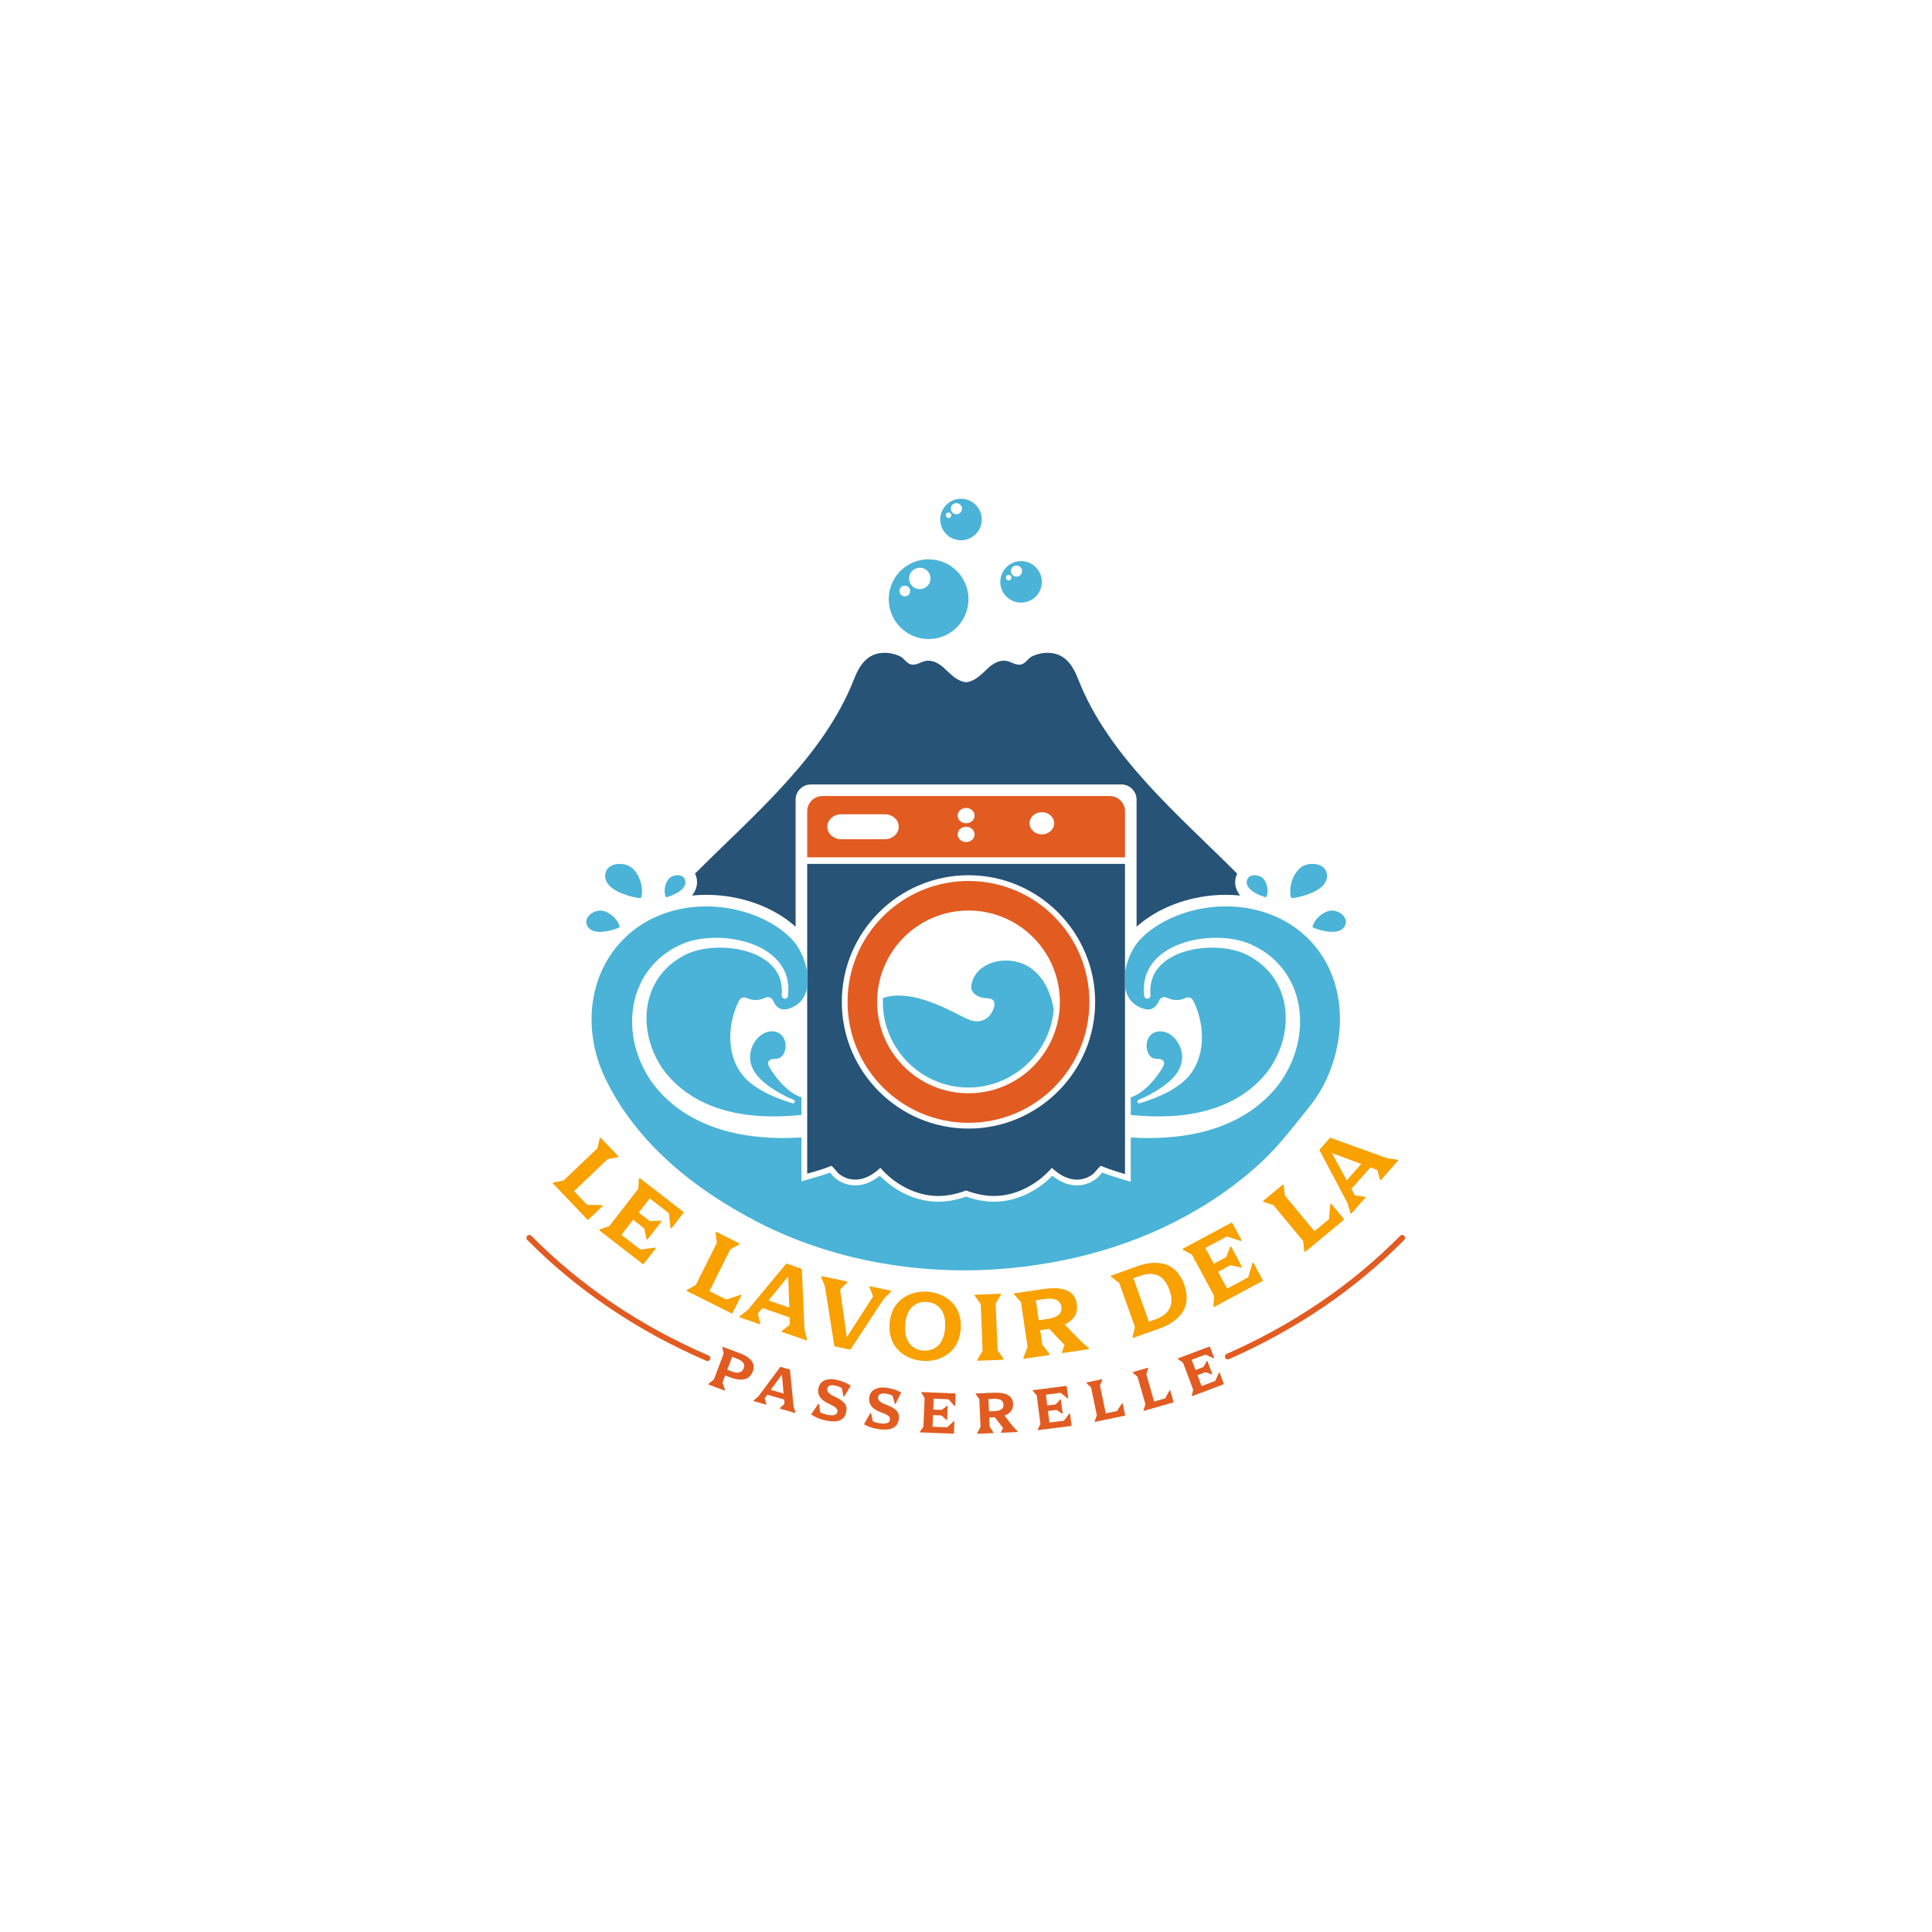 <?xml version="1.0" encoding="UTF-8" standalone="no"?>
<svg
   xmlns:dc="http://purl.org/dc/elements/1.1/"
   xmlns:cc="http://creativecommons.org/ns#"
   xmlns:rdf="http://www.w3.org/1999/02/22-rdf-syntax-ns#"
   xmlns:svg="http://www.w3.org/2000/svg"
   xmlns="http://www.w3.org/2000/svg"
   viewBox="0 0 1333.333 1333.333"
   height="1333.333"
   width="1333.333"
   xml:space="preserve"
   id="svg2"
   version="1.1"><defs
     id="defs6"><clipPath
       id="clipPath18"
       clipPathUnits="userSpaceOnUse"><path
         id="path16"
         d="M 0,1000 H 1000 V 0 H 0 Z" /></clipPath></defs><g
     transform="matrix(1.333,0,0,-1.333,0,1333.333)"
     id="g10"><g
       id="g12"><g
         clip-path="url(#clipPath18)"
         id="g14"><g
           transform="translate(639.661,545.411)"
           id="g20"><path
             id="path22"
             style="fill:#265376;fill-opacity:1;fill-rule:nonzero;stroke:none"
             d="m 0,0 c 0.18,0.9 0.47,1.74 0.87,2.51 -30.07,30.23 -66.52,60.27 -82.39,100.83 -1.79,4.58 -4.25,9.22 -8.5,11.67 -2.26,1.31 -4.9,1.87 -7.53,1.85 -0.5,0 -1.03,-0.03 -1.54,-0.08 -2.15,-0.21 -4.24,-0.81 -6.19,-1.73 -2.03,-0.98 -3.4,-3.64 -5.61,-4.2 -1.45,-0.36 -2.8,0.03 -4.13,0.56 -1.4,0.56 -2.79,1.26 -4.25,1.35 -1.66,0.11 -3.2,-0.24 -4.63,-0.9 -1.51,-0.7 -2.88,-1.71 -4.13,-2.85 -3.41,-3.1 -6.31,-6.59 -11.16,-7.37 -0.09,-0.02 -0.2,-0.03 -0.29,-0.03 -0.1,0 -0.21,0.01 -0.3,0.03 -4.85,0.78 -7.75,4.27 -11.16,7.37 -1.25,1.14 -2.62,2.15 -4.13,2.85 -1.43,0.66 -2.97,1.01 -4.63,0.9 -1.46,-0.09 -2.83,-0.79 -4.23,-1.35 -1.35,-0.53 -2.7,-0.92 -4.15,-0.56 -2.21,0.56 -3.58,3.22 -5.61,4.2 -1.95,0.92 -4.04,1.52 -6.19,1.73 -0.51,0.05 -1.04,0.08 -1.54,0.08 -2.63,0.02 -5.27,-0.54 -7.53,-1.85 -4.25,-2.45 -6.71,-7.09 -8.5,-11.67 -15.87,-40.55 -52.31,-70.6 -82.39,-100.82 0.41,-0.77 0.7,-1.62 0.88,-2.52 0.33,-1.7 0.51,-5.27 -2.44,-8.81 0.05,0.01 0.1,0.02 0.16,0.02 2.4,0.24 4.86,0.36 7.3,0.36 2.57,0 5.17,-0.13 7.73,-0.4 14.96,-1.56 28.78,-7.4 38.46,-16.14 v 65.79 c 0,4.352 3.528,7.88 7.88,7.88 h 0.01 23.56 11.89 89.86 11.89 23.56 v 0 c 4.352,0 7.88,-3.528 7.88,-7.88 v -65.79 c 9.68,8.74 23.5,14.58 38.46,16.14 2.56,0.27 5.17,0.4 7.73,0.4 2.45,0 4.91,-0.12 7.32,-0.36 0.05,0 0.09,-0.01 0.14,-0.02 C -0.52,-5.27 -0.34,-1.7 0,0" /></g><g
           transform="translate(320.79,520.304)"
           id="g24"><path
             id="path26"
             style="fill:#4ab3d7;fill-opacity:1;fill-rule:nonzero;stroke:none"
             d="m 0,0 c 0.054,0.136 0.017,0.29 -0.024,0.43 -1.103,3.771 -5.106,7.295 -8.96,8.017 -3.967,0.744 -10.052,-3.26 -7.783,-7.763 1.737,-3.447 6.268,-3.463 9.526,-2.941 2.345,0.376 4.667,0.971 6.839,1.933 C -0.24,-0.253 -0.065,-0.165 0,0" /></g><g
           transform="translate(331.774,535.404)"
           id="g28"><path
             id="path30"
             style="fill:#4ab3d7;fill-opacity:1;fill-rule:nonzero;stroke:none"
             d="M 0,0 C 0.151,0.118 0.21,0.316 0.257,0.501 1.509,5.481 -0.673,12.1 -4.54,15.463 -8.52,18.925 -18.027,18.436 -18.447,11.86 -18.769,6.826 -13.672,3.811 -9.655,2.245 -6.762,1.117 -3.752,0.253 -0.668,-0.1 -0.438,-0.126 -0.182,-0.143 0,0" /></g><g
           transform="translate(545.761,574.011)"
           id="g32"><path
             id="path34"
             style="fill:#e25b21;fill-opacity:1;fill-rule:nonzero;stroke:none"
             d="m 0,0 c 0,-3.17 -2.85,-5.75 -6.38,-5.75 -3.51,0 -6.37,2.58 -6.37,5.75 0,0.08 0,0.16 0.01,0.24 V 0.3 c 0.17,3.05 2.95,5.46 6.36,5.46 3.42,0 6.2,-2.41 6.38,-5.46 z m -45.58,0 c -2.43,0 -4.39,1.78 -4.39,3.97 0,0.09 0,0.18 0.02,0.27 0.14,2.07 2.04,3.7 4.37,3.7 2.32,0 4.22,-1.63 4.37,-3.7 0.01,-0.09 0.02,-0.18 0.02,-0.27 0,-2.19 -1.97,-3.97 -4.39,-3.97 m 0,-9.71 c -2.43,0 -4.39,1.77 -4.39,3.96 0,0.09 0,0.18 0.02,0.27 0.14,2.06 2.04,3.7 4.37,3.7 2.32,0 4.22,-1.64 4.37,-3.7 0.01,-0.09 0.02,-0.18 0.02,-0.27 0,-2.19 -1.97,-3.96 -4.39,-3.96 m -36.97,3.36 c -1.3,-1.17 -3.08,-1.89 -5.05,-1.89 h -22.66 c -3.94,0 -7.16,2.9 -7.16,6.46 0,0.09 0,0.19 0.01,0.29 0.05,0.92 0.32,1.8 0.75,2.59 0.35,0.62 0.8,1.19 1.34,1.69 1.3,1.16 3.09,1.88 5.06,1.88 h 22.66 c 3.83,0 6.99,-2.76 7.14,-6.19 0.01,-0.09 0.01,-0.17 0.01,-0.26 0,-1.78 -0.8,-3.4 -2.1,-4.57 m -45.3,12.57 V -17.62 H 36.68 V 6.22 c 0,4.352 -3.528,7.88 -7.88,7.88 h -148.77 c -4.352,0 -7.88,-3.528 -7.88,-7.88" /></g><g
           transform="translate(501.41,415.952)"
           id="g36"><path
             id="path38"
             style="fill:#265376;fill-opacity:1;fill-rule:nonzero;stroke:none"
             d="m 0,0 c -36.163,0 -65.584,29.422 -65.584,65.584 0,36.163 29.421,65.585 65.584,65.585 36.163,0 65.584,-29.422 65.584,-65.585 C 65.584,29.422 36.163,0 0,0 M -83.502,137.034 V -23.365 c 3.72,1.096 8.601,2.402 12.35,4.047 0.519,0.226 3.303,-3.416 3.702,-3.767 3.421,-3.022 8.017,-4.053 12.416,-2.873 3.57,0.959 6.712,3.117 9.412,5.644 7.278,-8.434 18.34,-14.496 29.636,-14.579 4.917,-0.036 9.954,1.019 14.752,2.855 4.798,-1.836 9.835,-2.891 14.753,-2.855 11.295,0.083 22.358,6.145 29.636,14.579 2.7,-2.527 5.841,-4.685 9.411,-5.644 4.399,-1.18 8.995,-0.149 12.416,2.873 0.4,0.351 3.183,3.993 3.702,3.767 3.749,-1.645 8.631,-3.13 12.35,-4.226 v 160.578 z" /></g><g
           transform="translate(546.728,467.935)"
           id="g40"><path
             id="path42"
             style="fill:#e25b21;fill-opacity:1;fill-rule:nonzero;stroke:none"
             d="m 0,0 c -5.841,-19.503 -23.92,-33.707 -45.318,-33.707 -26.126,0 -47.309,21.178 -47.309,47.309 0,0.274 0,0.542 0.011,0.817 0.43,25.749 21.447,46.486 47.298,46.486 26.125,0 47.309,-21.178 47.309,-47.303 C 1.991,8.875 1.299,4.309 0,0.006 Z m -45.318,76.206 c -34.578,0 -62.604,-28.033 -62.604,-62.604 0,-34.577 28.026,-62.604 62.604,-62.604 34.577,0 62.604,28.027 62.604,62.604 0,34.571 -28.027,62.604 -62.604,62.604" /></g><g
           transform="translate(545.572,477.608)"
           id="g44"><path
             id="path46"
             style="fill:#4ab3d7;fill-opacity:1;fill-rule:nonzero;stroke:none"
             d="m 0,0 c -0.268,-2.998 -0.834,-5.949 -1.699,-8.81 l -0.089,-0.31 c -5.669,-18.436 -23.05,-31.281 -42.374,-31.281 -24.444,0 -44.329,19.885 -44.329,44.329 0,0.232 0,0.459 0.012,0.685 v 0.084 c 0.006,0.423 0.018,0.846 0.042,1.27 13.888,4.518 30.816,-4.37 42.004,-10.092 2.206,-1.132 4.602,-2.11 7.081,-1.997 2.837,0.126 5.407,1.628 6.921,4.036 0.941,1.508 2.199,4.101 1.537,5.931 -0.828,2.271 -3.385,1.853 -5.412,2.145 -3.409,0.489 -7.117,2.885 -6.348,6.795 2.212,11.26 15.724,14.657 25.416,11.343 7.475,-2.557 12.517,-8.934 15.122,-16.2 C -1.192,5.353 -0.507,2.694 0,0" /></g><g
           transform="translate(685.323,438.555)"
           id="g48"><path
             id="path50"
             style="fill:#4ab3d7;fill-opacity:1;fill-rule:nonzero;stroke:none"
             d="m 0,0 c -3.749,-7.308 -8.947,-13.185 -14.007,-19.533 -5.812,-7.302 -11.82,-14.484 -18.699,-20.814 -9.739,-8.965 -20.45,-16.851 -31.811,-23.628 -31.735,-18.955 -67.802,-28.873 -104.519,-31.43 -41.718,-2.915 -85.731,4.84 -123.116,23.949 -32.861,16.797 -63.474,40.95 -79.812,74.836 -1.049,2.175 -1.985,4.404 -2.808,6.658 -8.559,23.538 -4.595,50.688 14.919,67.95 4.668,4.131 9.961,7.344 15.617,9.68 5.693,2.361 11.755,3.821 17.918,4.429 4.59,0.459 9.233,0.441 13.822,-0.036 13.263,-1.389 27.538,-6.825 36.998,-16.475 1.907,-1.949 3.683,-4.601 5.102,-7.594 1.407,-2.968 2.468,-6.276 2.98,-9.578 v -7.993 c -0.459,-2.504 -1.412,-4.799 -2.98,-6.694 -1.538,-1.872 -3.678,-3.344 -6.515,-4.25 -4.244,-1.347 -6.753,0.864 -8.071,4.047 -0.703,1.711 -2.664,2.426 -4.303,1.58 -2.891,-1.484 -6.408,-1.544 -9.37,-0.119 -1.502,0.727 -3.332,0.172 -4.077,-1.324 -5.71,-11.48 -6.622,-26.679 0.906,-37.355 5.448,-7.719 16.564,-12.72 26.799,-15.813 0.649,-0.197 1.281,0.34 1.21,1.007 -0.042,0.346 -0.263,0.644 -0.59,0.769 -4.203,1.693 -8.274,3.904 -11.993,6.485 -4.995,3.469 -10.085,8.154 -10.55,14.604 -0.292,4.065 1.257,8.225 4.13,11.11 1.502,1.508 3.386,2.694 5.472,3.118 2.086,0.429 4.375,0.041 6.056,-1.264 2.408,-1.866 3.171,-5.329 2.438,-8.285 -0.399,-1.592 -1.246,-3.159 -2.664,-3.982 -1.634,-0.948 -4.209,-0.125 -5.55,-1.383 -1.418,-1.335 0.203,-3.826 1.02,-5.048 3.045,-4.542 6.663,-8.989 11.319,-11.963 1.353,-0.865 2.813,-1.586 4.333,-2.087 v -9.113 c -6.861,-0.716 -13.739,-0.966 -20.564,-0.608 -9.352,0.483 -18.585,2.235 -27.061,5.728 -4.238,1.74 -8.267,3.922 -11.957,6.586 -3.69,2.659 -7.105,5.752 -9.978,9.192 -5.704,6.967 -9.459,15.658 -10.419,24.676 -0.25,2.253 -0.274,4.518 -0.185,6.778 0.143,2.253 0.465,4.488 0.948,6.687 0.542,2.182 1.228,4.328 2.134,6.384 0.936,2.033 1.997,4.024 3.302,5.853 1.317,1.818 2.736,3.583 4.405,5.115 l 0.608,0.596 c 0.208,0.19 0.429,0.369 0.643,0.554 l 1.3,1.103 1.371,1.013 0.691,0.507 0.722,0.459 1.448,0.924 c 0.495,0.292 1.007,0.554 1.508,0.834 0.507,0.274 1.013,0.578 1.514,0.787 0.501,0.226 0.989,0.483 1.52,0.673 2.08,0.835 4.298,1.467 6.568,1.902 4.56,0.852 9.305,1.085 13.984,0.649 4.685,-0.399 9.316,-1.472 13.584,-3.284 4.226,-1.848 8.083,-4.566 10.628,-8.249 0.286,-0.477 0.614,-0.936 0.882,-1.419 l 0.751,-1.496 0.59,-1.568 c 0.185,-0.524 0.292,-1.079 0.447,-1.621 0.495,-2.193 0.596,-4.494 0.417,-6.795 v -0.06 c -0.065,-0.864 0.567,-1.639 1.437,-1.74 0.894,-0.101 1.705,0.542 1.806,1.436 0.298,2.593 0.292,5.258 -0.209,7.886 -0.149,0.65 -0.268,1.318 -0.459,1.955 l -0.643,1.914 -0.841,1.836 c -0.304,0.601 -0.667,1.168 -1.001,1.752 -1.443,2.277 -3.29,4.262 -5.341,5.931 -2.056,1.675 -4.309,3.058 -6.658,4.184 -4.721,2.217 -9.757,3.565 -14.86,4.196 -5.102,0.656 -10.288,0.608 -15.443,-0.161 -2.575,-0.399 -5.138,-1.019 -7.666,-1.925 -1.257,-0.453 -2.539,-1.007 -3.677,-1.597 -0.585,-0.298 -1.175,-0.579 -1.753,-0.889 l -1.705,-1.001 -0.852,-0.501 -0.817,-0.56 -1.639,-1.12 -1.561,-1.228 c -0.263,-0.209 -0.525,-0.406 -0.781,-0.62 l -0.739,-0.668 c -2.021,-1.74 -3.791,-3.755 -5.43,-5.865 -1.634,-2.122 -2.993,-4.441 -4.197,-6.831 -1.168,-2.414 -2.086,-4.935 -2.819,-7.51 -0.679,-2.587 -1.15,-5.216 -1.413,-7.868 -0.214,-2.659 -0.28,-5.323 -0.083,-7.975 0.739,-10.616 4.727,-20.904 11.182,-29.41 l 1.252,-1.562 0.632,-0.774 0.673,-0.751 1.341,-1.485 1.407,-1.4 c 0.471,-0.459 0.924,-0.954 1.418,-1.383 l 1.485,-1.324 c 0.965,-0.906 2.032,-1.686 3.063,-2.521 4.179,-3.254 8.768,-5.96 13.561,-8.142 9.596,-4.375 19.92,-6.688 30.184,-7.594 7.522,-0.679 14.103,-0.751 21.345,-0.25 v -22.752 l 3.821,1.127 c 0.596,0.179 1.216,0.357 1.854,0.542 2.938,0.853 6.204,1.794 9.137,2.933 0.435,-0.495 0.906,-1.061 1.156,-1.353 0.602,-0.721 0.829,-0.984 1.091,-1.216 2.992,-2.641 6.825,-4.095 10.801,-4.095 1.466,0 2.932,0.197 4.363,0.578 2.831,0.763 5.645,2.235 8.392,4.387 8.202,-8.374 19.164,-13.346 29.857,-13.423 h 0.262 c 4.709,0 9.585,0.894 14.514,2.658 4.93,-1.764 9.805,-2.658 14.514,-2.658 h 0.263 c 10.687,0.077 21.654,5.049 29.85,13.423 2.754,-2.17 5.52,-3.612 8.399,-4.387 1.43,-0.381 2.897,-0.578 4.363,-0.578 3.975,0 7.808,1.454 10.794,4.095 0.269,0.232 0.495,0.495 1.097,1.216 0.245,0.292 0.715,0.852 1.151,1.341 3.367,-1.335 7.248,-2.533 10.997,-3.642 l 3.821,-1.127 v 22.931 c 7.242,-0.501 13.828,-0.429 21.35,0.25 10.265,0.906 20.588,3.219 30.185,7.594 4.792,2.182 9.382,4.888 13.56,8.142 1.031,0.835 2.098,1.615 3.064,2.521 l 1.484,1.324 c 0.495,0.429 0.948,0.924 1.419,1.383 l 1.406,1.4 1.342,1.485 0.673,0.751 0.632,0.774 1.252,1.562 c 6.455,8.506 10.443,18.794 11.182,29.41 0.19,2.652 0.131,5.316 -0.084,7.975 -0.262,2.652 -0.739,5.281 -1.412,7.868 -0.734,2.575 -1.651,5.096 -2.82,7.51 -1.204,2.39 -2.563,4.709 -4.196,6.831 -1.639,2.11 -3.41,4.125 -5.43,5.865 l -0.739,0.668 c -0.257,0.214 -0.519,0.411 -0.781,0.62 l -1.562,1.228 -1.639,1.12 -0.817,0.56 -0.852,0.501 -1.705,1.001 c -0.578,0.31 -1.168,0.591 -1.752,0.889 -1.139,0.59 -2.42,1.144 -3.678,1.597 -2.527,0.906 -5.09,1.526 -7.671,1.925 -5.15,0.769 -10.336,0.817 -15.438,0.161 -5.102,-0.631 -10.139,-1.979 -14.86,-4.196 -2.348,-1.126 -4.601,-2.509 -6.658,-4.184 -2.05,-1.669 -3.898,-3.654 -5.34,-5.931 -0.334,-0.584 -0.698,-1.151 -1.002,-1.752 l -0.84,-1.836 -0.644,-1.914 c -0.191,-0.637 -0.31,-1.305 -0.465,-1.955 -0.495,-2.628 -0.5,-5.293 -0.202,-7.886 0.101,-0.894 0.912,-1.537 1.806,-1.436 0.87,0.101 1.502,0.876 1.436,1.74 v 0.06 c -0.179,2.301 -0.077,4.602 0.417,6.795 0.155,0.542 0.263,1.097 0.447,1.621 l 0.59,1.568 0.751,1.496 c 0.269,0.483 0.597,0.942 0.883,1.419 2.545,3.683 6.401,6.401 10.627,8.249 4.268,1.812 8.9,2.885 13.579,3.284 4.685,0.436 9.429,0.203 13.989,-0.649 2.271,-0.435 4.488,-1.067 6.569,-1.902 0.53,-0.19 1.019,-0.447 1.52,-0.673 0.5,-0.209 1.007,-0.513 1.514,-0.787 0.5,-0.28 1.013,-0.542 1.508,-0.834 l 1.448,-0.924 0.721,-0.459 0.692,-0.507 1.371,-1.013 1.299,-1.103 c 0.215,-0.185 0.435,-0.364 0.644,-0.554 l 0.608,-0.596 c 1.669,-1.532 3.087,-3.297 4.405,-5.115 1.305,-1.829 2.366,-3.82 3.302,-5.853 0.906,-2.056 1.591,-4.202 2.134,-6.384 0.483,-2.199 0.804,-4.434 0.948,-6.687 0.089,-2.26 0.065,-4.525 -0.185,-6.778 -0.96,-9.018 -4.715,-17.709 -10.419,-24.676 -2.873,-3.44 -6.289,-6.533 -9.978,-9.192 -3.69,-2.664 -7.719,-4.846 -11.957,-6.586 -8.476,-3.493 -17.709,-5.245 -27.061,-5.728 -6.831,-0.358 -13.71,-0.108 -20.57,0.608 v 9.113 c 1.52,0.501 2.98,1.222 4.333,2.087 4.655,2.974 8.273,7.421 11.319,11.963 0.817,1.222 2.438,3.713 1.019,5.048 -1.341,1.258 -3.916,0.435 -5.549,1.383 -1.419,0.823 -2.265,2.39 -2.664,3.982 -0.733,2.956 0.03,6.419 2.438,8.285 1.68,1.305 3.969,1.693 6.055,1.264 2.087,-0.424 3.97,-1.61 5.472,-3.118 2.873,-2.885 4.423,-7.045 4.131,-11.11 -0.465,-6.45 -5.555,-11.135 -10.55,-14.604 -3.714,-2.581 -7.785,-4.792 -11.993,-6.485 -0.322,-0.125 -0.542,-0.423 -0.584,-0.769 -0.072,-0.667 0.56,-1.204 1.21,-1.007 10.234,3.093 21.351,8.094 26.793,15.813 7.528,10.676 6.616,25.875 0.906,37.355 -0.745,1.496 -2.575,2.051 -4.077,1.324 -2.963,-1.425 -6.479,-1.365 -9.37,0.119 -1.639,0.846 -3.601,0.131 -4.304,-1.58 -1.317,-3.183 -3.827,-5.394 -8.071,-4.047 -2.837,0.906 -4.977,2.378 -6.514,4.25 -1.568,1.895 -2.522,4.19 -2.981,6.694 v 7.993 c 0.513,3.302 1.574,6.61 2.981,9.578 1.418,2.993 3.194,5.645 5.102,7.594 9.459,9.65 23.735,15.086 36.997,16.475 4.59,0.477 9.239,0.495 13.829,0.036 6.163,-0.608 12.225,-2.074 17.917,-4.429 5.657,-2.336 10.95,-5.549 15.611,-9.68 C 11.885,58.235 13.03,25.368 0,0" /></g><g
           transform="translate(303.942,376.496)"
           id="g52"><path
             id="path54"
             style="fill:#f8a101;fill-opacity:1;fill-rule:nonzero;stroke:none"
             d="M 0,0 7.71,-0.173 C 7.913,-0.178 8.038,-0.24 8.085,-0.359 8.133,-0.478 8.082,-0.61 7.932,-0.752 L 0.742,-7.597 C 0.511,-7.817 0.286,-7.812 0.067,-7.581 L -17.59,10.966 c -0.132,0.139 -0.176,0.266 -0.134,0.384 0.042,0.117 0.159,0.2 0.352,0.252 l 5.172,0.937 17.562,16.719 1.189,5.118 c 0.061,0.19 0.151,0.304 0.27,0.34 0.119,0.036 0.245,-0.014 0.376,-0.153 l 8.886,-9.334 c 0.132,-0.138 0.176,-0.266 0.134,-0.383 -0.042,-0.117 -0.16,-0.202 -0.352,-0.253 L 10.693,23.657 -6.73,7.069 Z" /></g><g
           transform="translate(346.323,372.077)"
           id="g56"><path
             id="path58"
             style="fill:#f8a101;fill-opacity:1;fill-rule:nonzero;stroke:none"
             d="m 0,0 -9.958,7.722 -5.674,-7.318 5.752,-4.461 5.58,0.264 c 0.191,0.013 0.322,-0.038 0.394,-0.154 0.071,-0.116 0.048,-0.249 -0.069,-0.4 l -7.049,-9.091 c -0.117,-0.15 -0.241,-0.206 -0.37,-0.165 -0.13,0.04 -0.213,0.154 -0.248,0.342 l -1.134,5.47 -5.752,4.461 -6.054,-7.808 9.807,-7.605 7.496,0.982 c 0.201,0.026 0.336,-0.019 0.408,-0.135 0.071,-0.116 0.043,-0.255 -0.083,-0.419 l -6.025,-7.77 c -0.196,-0.252 -0.425,-0.275 -0.689,-0.07 l -22.16,17.184 c -0.151,0.117 -0.214,0.237 -0.19,0.358 0.024,0.123 0.128,0.223 0.31,0.304 l 4.869,1.721 14.946,19.275 0.351,5.164 c 0.012,0.172 0.085,0.286 0.22,0.342 0.134,0.057 0.277,0.027 0.428,-0.09 L 7.379,0.831 C 7.492,0.743 7.558,0.633 7.574,0.499 7.591,0.365 7.556,0.241 7.468,0.128 L 1.443,-7.642 C 1.316,-7.806 1.188,-7.867 1.058,-7.827 0.928,-7.787 0.85,-7.666 0.825,-7.465 Z" /></g><g
           transform="translate(376.012,327.429)"
           id="g60"><path
             id="path62"
             style="fill:#f8a101;fill-opacity:1;fill-rule:nonzero;stroke:none"
             d="M 0,0 7.311,2.456 C 7.503,2.52 7.642,2.504 7.727,2.408 7.812,2.311 7.809,2.171 7.716,1.986 L 3.278,-6.894 C 3.135,-7.179 2.922,-7.25 2.637,-7.108 L -20.269,4.341 c -0.17,0.085 -0.256,0.19 -0.256,0.315 0,0.124 0.082,0.243 0.246,0.358 l 4.546,2.636 10.841,21.69 -0.62,5.219 c -0.007,0.199 0.039,0.335 0.138,0.411 0.1,0.074 0.235,0.069 0.406,-0.017 L 6.56,29.192 c 0.171,-0.086 0.256,-0.191 0.256,-0.315 0,-0.125 -0.082,-0.244 -0.245,-0.358 L 2.024,25.882 -8.731,4.364 Z" /></g><g
           transform="translate(397.925,326.979)"
           id="g64"><path
             id="path66"
             style="fill:#f8a101;fill-opacity:1;fill-rule:nonzero;stroke:none"
             d="m 0,0 10.713,-3.706 -0.564,16.18 z m 7.068,-16.36 c -0.18,0.063 -0.279,0.155 -0.295,0.279 -0.016,0.123 0.05,0.252 0.197,0.386 l 4.028,3.102 -0.123,3.805 -14.051,4.861 -2.404,-2.931 1.25,-4.928 c 0.033,-0.196 0.005,-0.338 -0.084,-0.425 -0.089,-0.087 -0.223,-0.1 -0.404,-0.037 l -10.014,3.464 c -0.18,0.063 -0.275,0.154 -0.283,0.275 -0.009,0.121 0.06,0.248 0.208,0.382 l 4.142,3.214 19.687,23.696 c 0.179,0.224 0.396,0.292 0.652,0.204 l 7.24,-2.505 c 0.255,-0.089 0.384,-0.276 0.386,-0.563 l 1.378,-30.983 1.293,-5.094 c 0.033,-0.196 0.005,-0.338 -0.084,-0.425 -0.089,-0.088 -0.224,-0.1 -0.404,-0.037 z" /></g><g
           transform="translate(450.182,333.752)"
           id="g68"><path
             id="path70"
             style="fill:#f8a101;fill-opacity:1;fill-rule:nonzero;stroke:none"
             d="m 0,0 c -0.057,0.191 -0.052,0.336 0.018,0.435 0.07,0.099 0.198,0.129 0.385,0.09 l 10.464,-2.194 c 0.187,-0.039 0.296,-0.119 0.328,-0.239 0.031,-0.121 -0.017,-0.257 -0.147,-0.408 L 7.321,-6.022 -9.694,-31.935 c -0.131,-0.233 -0.336,-0.32 -0.616,-0.261 l -7.498,1.572 c -0.28,0.059 -0.433,0.22 -0.459,0.486 l -4.801,30.487 -1.925,4.891 c -0.057,0.19 -0.048,0.335 0.03,0.432 0.077,0.098 0.209,0.127 0.396,0.088 L -11.79,3.082 c 0.187,-0.04 0.292,-0.119 0.316,-0.237 0.024,-0.12 -0.029,-0.255 -0.158,-0.407 l -3.605,-3.584 3.465,-24.648 13.61,21.068 z" /></g><g
           transform="translate(474.043,302.075)"
           id="g72"><path
             id="path74"
             style="fill:#f8a101;fill-opacity:1;fill-rule:nonzero;stroke:none"
             d="m 0,0 c 1.201,-0.604 2.548,-0.958 4.04,-1.063 1.492,-0.105 2.875,0.056 4.149,0.484 1.275,0.428 2.415,1.113 3.423,2.055 1.008,0.942 1.831,2.207 2.47,3.798 0.638,1.589 1.032,3.432 1.18,5.527 0.148,2.095 0.017,3.974 -0.392,5.638 -0.408,1.663 -1.046,3.032 -1.911,4.106 -0.865,1.074 -1.898,1.908 -3.1,2.504 C 8.657,23.644 7.309,23.995 5.818,24.1 4.326,24.206 2.943,24.048 1.669,23.628 0.395,23.207 -0.745,22.526 -1.753,21.584 -2.761,20.643 -3.584,19.377 -4.222,17.787 -4.861,16.197 -5.254,14.355 -5.402,12.261 -5.55,10.166 -5.42,8.286 -5.011,6.622 -4.602,4.958 -3.965,3.59 -3.1,2.516 -2.235,1.441 -1.201,0.603 0,0 m 8.934,-6.122 c -1.735,-0.292 -3.492,-0.375 -5.269,-0.25 -1.778,0.126 -3.505,0.455 -5.182,0.988 -1.677,0.533 -3.288,1.325 -4.832,2.375 -1.545,1.05 -2.873,2.297 -3.983,3.739 -1.11,1.442 -1.959,3.204 -2.545,5.288 -0.587,2.082 -0.793,4.354 -0.619,6.814 0.173,2.46 0.697,4.68 1.571,6.66 0.873,1.979 1.961,3.602 3.262,4.865 1.301,1.264 2.791,2.307 4.468,3.13 1.677,0.822 3.383,1.38 5.118,1.672 1.735,0.292 3.492,0.376 5.27,0.25 1.777,-0.126 3.504,-0.455 5.182,-0.988 1.676,-0.534 3.287,-1.325 4.832,-2.375 1.544,-1.051 2.872,-2.293 3.984,-3.727 1.11,-1.434 1.959,-3.193 2.546,-5.275 0.586,-2.084 0.792,-4.356 0.619,-6.816 C 23.182,7.769 22.658,5.548 21.785,3.569 20.911,1.589 19.823,-0.037 18.521,-1.309 17.219,-2.58 15.729,-3.628 14.053,-4.45 12.375,-5.273 10.669,-5.83 8.934,-6.122" /></g><g
           transform="translate(506.354,295.751)"
           id="g76"><path
             id="path78"
             style="fill:#f8a101;fill-opacity:1;fill-rule:nonzero;stroke:none"
             d="m 0,0 c -0.191,-0.008 -0.316,0.043 -0.376,0.152 -0.061,0.109 -0.046,0.253 0.042,0.432 l 2.708,4.504 -0.978,24.228 -3.062,4.271 c -0.103,0.171 -0.129,0.313 -0.077,0.427 0.051,0.113 0.172,0.174 0.363,0.182 l 12.877,0.52 c 0.19,0.007 0.316,-0.044 0.376,-0.153 0.06,-0.109 0.046,-0.252 -0.042,-0.431 L 9.122,29.628 10.1,5.4 13.163,1.129 C 13.265,0.958 13.291,0.815 13.24,0.702 13.188,0.589 13.068,0.528 12.877,0.52 Z" /></g><g
           transform="translate(536.262,327.058)"
           id="g80"><path
             id="path82"
             style="fill:#f8a101;fill-opacity:1;fill-rule:nonzero;stroke:none"
             d="m 0,0 1.527,-10.365 4.25,0.626 c 5.477,0.807 7.969,2.887 7.476,6.239 -0.135,0.913 -0.437,1.681 -0.907,2.303 -0.469,0.622 -0.999,1.079 -1.588,1.37 C 10.168,0.465 9.464,0.658 8.646,0.755 7.827,0.852 7.087,0.883 6.424,0.85 5.762,0.817 5.037,0.742 4.25,0.626 Z m 27.402,-24.718 c 0.131,-0.126 0.174,-0.256 0.13,-0.392 -0.044,-0.135 -0.161,-0.216 -0.35,-0.244 l -13.151,-1.937 c -0.174,-0.025 -0.307,0.011 -0.402,0.11 -0.095,0.098 -0.116,0.24 -0.063,0.425 l 1.351,3.6 -7.96,8.356 -4.676,-0.689 1.11,-7.531 3.659,-4.696 c 0.12,-0.16 0.152,-0.299 0.098,-0.42 -0.055,-0.121 -0.177,-0.195 -0.366,-0.223 l -12.75,-1.878 c -0.188,-0.028 -0.326,0.009 -0.413,0.108 -0.087,0.1 -0.096,0.243 -0.028,0.43 l 2.15,5.552 -3.419,23.209 -3.496,3.924 c -0.12,0.159 -0.161,0.298 -0.122,0.416 0.039,0.118 0.153,0.192 0.342,0.219 L 3.92,5.812 c 10.546,1.554 16.309,-0.991 17.287,-7.633 0.712,-4.833 -1.367,-8.404 -6.238,-10.713 l 8.171,-8.47 z" /></g><g
           transform="translate(598.246,317.207)"
           id="g84"><path
             id="path86"
             style="fill:#f8a101;fill-opacity:1;fill-rule:nonzero;stroke:none"
             d="m 0,0 c 3.597,1.282 6.036,3.182 7.317,5.7 1.282,2.517 1.239,5.694 -0.129,9.531 -1.368,3.836 -3.344,6.324 -5.93,7.463 -2.585,1.14 -5.675,1.068 -9.272,-0.214 l -3.44,-1.226 8.014,-22.48 z m -9.461,27.462 c 1.948,0.695 3.831,1.193 5.649,1.495 1.818,0.302 3.685,0.359 5.602,0.172 1.916,-0.186 3.667,-0.668 5.253,-1.445 1.586,-0.778 3.072,-1.984 4.457,-3.619 1.385,-1.634 2.51,-3.665 3.376,-6.093 0.865,-2.428 1.279,-4.713 1.24,-6.855 C 16.077,8.975 15.69,7.101 14.953,5.495 14.216,3.89 13.165,2.409 11.799,1.052 10.433,-0.305 8.951,-1.441 7.352,-2.357 5.753,-3.274 3.979,-4.079 2.031,-4.774 l -13.443,-4.792 c -0.179,-0.064 -0.315,-0.054 -0.404,0.033 -0.09,0.086 -0.119,0.228 -0.088,0.424 l 1.245,5.107 -8.142,22.839 -4.195,3.167 c -0.148,0.132 -0.216,0.26 -0.2,0.384 0.015,0.124 0.112,0.218 0.292,0.282 z" /></g><g
           transform="translate(635.135,360.084)"
           id="g88"><path
             id="path90"
             style="fill:#f8a101;fill-opacity:1;fill-rule:nonzero;stroke:none"
             d="m 0,0 -11.102,-5.961 4.381,-8.159 6.413,3.444 2.026,5.206 c 0.066,0.179 0.166,0.278 0.301,0.297 0.135,0.018 0.247,-0.057 0.338,-0.225 l 5.442,-10.135 c 0.09,-0.168 0.09,-0.303 10e-4,-0.406 -0.09,-0.102 -0.228,-0.131 -0.414,-0.086 l -5.459,1.186 -6.413,-3.444 4.675,-8.704 10.933,5.871 2.148,7.248 c 0.059,0.194 0.155,0.3 0.29,0.318 0.135,0.018 0.251,-0.064 0.349,-0.246 l 4.652,-8.663 c 0.151,-0.28 0.078,-0.499 -0.216,-0.657 L -6.361,-36.382 c -0.168,-0.091 -0.303,-0.1 -0.405,-0.028 -0.101,0.071 -0.152,0.207 -0.15,0.407 l 0.405,5.147 -11.539,21.489 -4.576,2.419 c -0.152,0.081 -0.226,0.193 -0.224,0.34 0.003,0.146 0.089,0.264 0.257,0.355 L 2.239,7.081 C 2.365,7.148 2.492,7.163 2.622,7.124 2.751,7.085 2.85,7.002 2.917,6.876 L 7.569,-1.787 C 7.667,-1.969 7.671,-2.111 7.581,-2.214 7.491,-2.316 7.35,-2.338 7.156,-2.279 Z" /></g><g
           transform="translate(688.042,369.039)"
           id="g92"><path
             id="path94"
             style="fill:#f8a101;fill-opacity:1;fill-rule:nonzero;stroke:none"
             d="M 0,0 0.705,7.68 C 0.724,7.881 0.794,8.002 0.917,8.042 1.039,8.081 1.166,8.021 1.298,7.862 L 7.631,0.215 C 7.834,-0.03 7.813,-0.254 7.568,-0.456 l -19.722,-16.335 c -0.147,-0.122 -0.277,-0.158 -0.391,-0.108 -0.114,0.05 -0.19,0.174 -0.228,0.369 l -0.577,5.225 -15.467,18.674 -5.025,1.539 c -0.185,0.074 -0.292,0.171 -0.32,0.293 -0.028,0.121 0.031,0.243 0.178,0.364 l 9.925,8.221 c 0.147,0.122 0.278,0.157 0.392,0.107 0.113,-0.05 0.19,-0.172 0.227,-0.368 l 0.578,-5.224 15.345,-18.527 z" /></g><g
           transform="translate(697.233,389.138)"
           id="g96"><path
             id="path98"
             style="fill:#f8a101;fill-opacity:1;fill-rule:nonzero;stroke:none"
             d="M 0,0 7.504,8.497 -7.674,14.133 Z M 17.819,0.311 C 17.692,0.168 17.569,0.112 17.449,0.144 17.328,0.176 17.234,0.286 17.166,0.473 L 15.83,5.378 12.265,6.713 2.422,-4.431 4.219,-7.769 9.251,-8.489 C 9.446,-8.533 9.566,-8.613 9.613,-8.728 9.659,-8.844 9.62,-8.973 9.493,-9.116 l -7.014,-7.942 c -0.127,-0.143 -0.247,-0.196 -0.363,-0.158 -0.114,0.038 -0.206,0.15 -0.274,0.338 l -1.396,5.053 -14.42,27.224 c -0.14,0.25 -0.12,0.477 0.059,0.679 l 5.071,5.743 c 0.179,0.202 0.402,0.25 0.667,0.142 L 21,11.448 26.203,10.706 c 0.194,-0.045 0.315,-0.125 0.361,-0.24 0.047,-0.116 0.007,-0.245 -0.119,-0.388 z" /></g><g
           transform="translate(381.489,296.843)"
           id="g100"><path
             id="path102"
             style="fill:#e25b21;fill-opacity:1;fill-rule:nonzero;stroke:none"
             d="m 0,0 -2.452,0.92 -2.506,-6.676 2.452,-0.92 c 1.544,-0.58 2.83,-0.728 3.859,-0.446 1.028,0.282 1.759,1.001 2.192,2.154 0.231,0.617 0.303,1.189 0.216,1.714 C 3.672,-2.729 3.442,-2.266 3.069,-1.867 2.695,-1.468 2.261,-1.121 1.765,-0.826 1.27,-0.531 0.681,-0.256 0,0 m -3.615,-9.632 -2.453,0.92 -1.37,-3.651 1.315,-3.867 c 0.026,-0.124 0.011,-0.212 -0.044,-0.263 -0.056,-0.052 -0.138,-0.057 -0.247,-0.016 l -8.148,3.058 c -0.108,0.041 -0.172,0.101 -0.188,0.18 -0.018,0.079 0.02,0.158 0.112,0.237 l 2.786,2.328 5.026,13.392 -0.707,3.126 c -0.017,0.12 0.002,0.206 0.058,0.258 0.055,0.051 0.138,0.057 0.247,0.016 L 1.355,2.864 C 2.418,2.465 3.364,2.045 4.193,1.605 5.022,1.164 5.778,0.652 6.461,0.069 7.144,-0.513 7.67,-1.133 8.04,-1.791 8.41,-2.447 8.62,-3.192 8.671,-4.024 8.721,-4.856 8.572,-5.736 8.224,-6.663 7.866,-7.616 7.389,-8.406 6.791,-9.031 6.194,-9.656 5.526,-10.11 4.788,-10.393 4.05,-10.676 3.219,-10.825 2.296,-10.841 c -0.923,-0.016 -1.867,0.079 -2.831,0.285 -0.964,0.206 -1.991,0.514 -3.08,0.924" /></g><g
           transform="translate(399.044,280.674)"
           id="g104"><path
             id="path106"
             style="fill:#e25b21;fill-opacity:1;fill-rule:nonzero;stroke:none"
             d="M 0,0 6.644,-1.907 5.773,7.927 Z m 4.838,-9.73 c -0.112,0.032 -0.175,0.085 -0.189,0.16 -0.014,0.074 0.022,0.155 0.107,0.241 l 2.351,2.02 -0.199,2.314 -8.714,2.501 -1.367,-1.864 0.921,-2.959 c 0.027,-0.119 0.014,-0.206 -0.037,-0.262 -0.051,-0.056 -0.133,-0.068 -0.245,-0.036 l -6.21,1.783 c -0.112,0.032 -0.173,0.084 -0.182,0.158 -0.009,0.073 0.029,0.153 0.114,0.24 l 2.417,2.092 11.215,15.07 c 0.101,0.143 0.231,0.191 0.389,0.145 L 9.7,10.585 c 0.158,-0.046 0.242,-0.156 0.253,-0.33 l 1.85,-18.82 0.954,-3.06 c 0.027,-0.119 0.014,-0.206 -0.037,-0.262 -0.052,-0.056 -0.133,-0.067 -0.245,-0.035 z" /></g><g
           transform="translate(432.4,277.034)"
           id="g108"><path
             id="path110"
             style="fill:#e25b21;fill-opacity:1;fill-rule:nonzero;stroke:none"
             d="m 0,0 c 1.183,-0.563 2.156,-1.102 2.919,-1.616 0.763,-0.514 1.397,-1.079 1.902,-1.695 0.505,-0.615 0.826,-1.286 0.963,-2.01 0.136,-0.725 0.114,-1.54 -0.067,-2.443 -0.844,-4.215 -4.229,-5.728 -10.155,-4.541 -1.722,0.345 -3.173,0.769 -4.354,1.273 -1.18,0.503 -2.322,1.088 -3.425,1.754 -0.179,0.096 -0.216,0.231 -0.111,0.408 l 3.546,5.256 c 0.06,0.107 0.134,0.152 0.219,0.134 0.086,-0.017 0.141,-0.087 0.166,-0.211 l 0.635,-4.238 c 1.048,-0.596 2.367,-1.053 3.955,-1.371 2.959,-0.593 4.604,-0.061 4.935,1.594 0.061,0.304 0.068,0.585 0.02,0.842 -0.047,0.257 -0.17,0.509 -0.368,0.756 -0.197,0.248 -0.406,0.468 -0.624,0.66 -0.219,0.192 -0.547,0.411 -0.982,0.656 -0.436,0.246 -0.829,0.456 -1.18,0.63 -0.351,0.174 -0.843,0.409 -1.477,0.704 -0.964,0.47 -1.793,0.963 -2.486,1.477 -0.694,0.515 -1.242,1.028 -1.644,1.539 -0.402,0.511 -0.7,1.053 -0.891,1.626 -0.192,0.573 -0.296,1.127 -0.312,1.665 -0.016,0.538 0.037,1.11 0.159,1.719 0.163,0.819 0.46,1.536 0.89,2.152 0.431,0.617 0.935,1.099 1.515,1.448 0.579,0.349 1.233,0.609 1.959,0.78 0.727,0.171 1.466,0.253 2.217,0.246 C -1.326,9.187 -0.561,9.106 0.219,8.95 1.389,8.715 2.485,8.416 3.506,8.054 4.526,7.691 5.317,7.365 5.877,7.075 6.437,6.784 7.074,6.419 7.787,5.979 7.947,5.888 7.985,5.757 7.901,5.586 L 4.689,0.218 C 4.628,0.112 4.555,0.067 4.469,0.084 4.384,0.101 4.333,0.171 4.318,0.293 L 3.386,4.605 C 2.338,5.201 1.176,5.626 -0.098,5.882 -1.297,6.122 -2.225,6.105 -2.884,5.831 -3.542,5.557 -3.941,5.073 -4.08,4.379 -4.188,3.837 -4.148,3.346 -3.959,2.908 -3.77,2.469 -3.357,2.011 -2.721,1.531 -2.084,1.053 -1.178,0.542 0,0" /></g><g
           transform="translate(459.022,272.878)"
           id="g112"><path
             id="path114"
             style="fill:#e25b21;fill-opacity:1;fill-rule:nonzero;stroke:none"
             d="m 0,0 c 1.224,-0.469 2.236,-0.93 3.036,-1.383 0.801,-0.453 1.477,-0.967 2.028,-1.541 0.552,-0.574 0.924,-1.218 1.117,-1.929 0.193,-0.712 0.234,-1.526 0.125,-2.441 -0.513,-4.267 -3.77,-6.04 -9.77,-5.32 -1.744,0.21 -3.224,0.519 -4.44,0.929 -1.216,0.41 -2.4,0.904 -3.552,1.482 -0.186,0.081 -0.233,0.214 -0.143,0.398 l 3.125,5.517 c 0.053,0.111 0.122,0.162 0.209,0.151 0.087,-0.01 0.147,-0.076 0.181,-0.198 l 0.964,-4.176 c 1.092,-0.511 2.442,-0.864 4.051,-1.057 2.995,-0.36 4.594,0.298 4.795,1.974 0.037,0.308 0.022,0.588 -0.046,0.841 -0.067,0.252 -0.209,0.494 -0.425,0.725 -0.217,0.231 -0.442,0.434 -0.675,0.609 -0.233,0.174 -0.576,0.367 -1.03,0.578 -0.453,0.211 -0.862,0.389 -1.225,0.535 -0.364,0.146 -0.873,0.342 -1.527,0.587 -0.999,0.393 -1.864,0.82 -2.595,1.279 -0.731,0.459 -1.317,0.928 -1.758,1.406 -0.441,0.478 -0.78,0.994 -1.016,1.55 -0.236,0.557 -0.383,1.102 -0.441,1.637 -0.058,0.534 -0.05,1.11 0.024,1.726 0.1,0.828 0.34,1.566 0.721,2.215 0.38,0.648 0.846,1.168 1.396,1.562 0.551,0.393 1.181,0.703 1.893,0.93 0.711,0.227 1.441,0.367 2.19,0.418 C -2.039,9.056 -1.27,9.035 -0.48,8.94 0.705,8.798 1.82,8.585 2.866,8.303 3.912,8.021 4.725,7.758 5.307,7.512 5.888,7.266 6.551,6.952 7.296,6.569 7.463,6.491 7.511,6.363 7.441,6.186 L 4.658,0.584 C 4.605,0.473 4.536,0.423 4.449,0.433 4.362,0.444 4.307,0.509 4.282,0.629 L 3.016,4.856 C 1.925,5.368 0.733,5.702 -0.557,5.856 -1.771,6.003 -2.695,5.913 -3.33,5.589 -3.965,5.264 -4.325,4.75 -4.409,4.047 -4.475,3.498 -4.397,3.012 -4.174,2.59 -3.951,2.168 -3.504,1.742 -2.832,1.315 -2.16,0.887 -1.217,0.449 0,0" /></g><g
           transform="translate(491.066,275.813)"
           id="g116"><path
             id="path118"
             style="fill:#e25b21;fill-opacity:1;fill-rule:nonzero;stroke:none"
             d="m 0,0 -7.677,0.31 -0.228,-5.642 4.435,-0.179 2.677,2.106 c 0.09,0.074 0.174,0.095 0.25,0.063 0.076,-0.033 0.113,-0.107 0.108,-0.223 l -0.283,-7.009 c -0.005,-0.116 -0.047,-0.187 -0.125,-0.213 -0.079,-0.026 -0.16,0.001 -0.244,0.082 l -2.5,2.315 -4.434,0.179 -0.243,-6.02 7.561,-0.305 3.374,3.141 c 0.091,0.084 0.175,0.109 0.251,0.077 0.076,-0.032 0.112,-0.111 0.107,-0.237 L 2.787,-17.546 C 2.779,-17.74 2.674,-17.832 2.47,-17.824 l -17.085,0.689 c -0.116,0.005 -0.19,0.042 -0.221,0.111 -0.031,0.07 -0.016,0.156 0.047,0.26 l 1.808,2.578 0.6,14.861 -1.654,2.688 c -0.055,0.089 -0.059,0.172 -0.012,0.248 0.047,0.075 0.128,0.111 0.245,0.106 L 3.37,3.025 C 3.457,3.021 3.529,2.989 3.585,2.928 3.64,2.868 3.666,2.794 3.663,2.707 L 3.421,-3.284 C 3.416,-3.41 3.374,-3.486 3.295,-3.512 3.216,-3.538 3.135,-3.505 3.052,-3.415 Z" /></g><g
           transform="translate(511.746,275.921)"
           id="g120"><path
             id="path122"
             style="fill:#e25b21;fill-opacity:1;fill-rule:nonzero;stroke:none"
             d="m 0,0 0.27,-6.383 2.617,0.111 C 6.26,-6.13 7.902,-5.026 7.815,-2.962 7.792,-2.4 7.657,-1.915 7.412,-1.508 7.166,-1.101 6.874,-0.79 6.535,-0.576 6.196,-0.363 5.781,-0.2 5.291,-0.09 4.8,0.02 4.354,0.087 3.95,0.108 3.546,0.13 3.102,0.131 2.617,0.111 Z m 15.053,-16.726 c 0.071,-0.085 0.089,-0.167 0.054,-0.245 -0.036,-0.08 -0.112,-0.122 -0.228,-0.127 l -8.098,-0.341 c -0.107,-0.005 -0.186,0.025 -0.237,0.092 -0.052,0.065 -0.055,0.152 -0.011,0.261 l 1.047,2.098 -4.299,5.572 -2.878,-0.122 0.195,-4.638 1.922,-3.079 c 0.062,-0.105 0.074,-0.191 0.033,-0.261 -0.041,-0.07 -0.12,-0.107 -0.236,-0.112 l -7.851,-0.331 c -0.116,-0.005 -0.198,0.025 -0.244,0.091 -0.047,0.066 -0.043,0.154 0.01,0.263 l 1.656,3.23 -0.604,14.292 -1.872,2.602 c -0.062,0.103 -0.078,0.19 -0.047,0.26 0.031,0.069 0.105,0.106 0.221,0.111 l 9.16,0.387 c 6.494,0.274 9.827,-1.634 10,-5.725 0.125,-2.976 -1.362,-5.01 -4.462,-6.102 l 4.419,-5.654 z" /></g><g
           transform="translate(549.099,279.158)"
           id="g124"><path
             id="path126"
             style="fill:#e25b21;fill-opacity:1;fill-rule:nonzero;stroke:none"
             d="m 0,0 -7.622,-0.967 0.71,-5.601 4.403,0.559 2.291,2.52 c 0.077,0.088 0.156,0.122 0.237,0.103 0.08,-0.019 0.128,-0.086 0.142,-0.202 l 0.883,-6.958 c 0.015,-0.116 -0.015,-0.193 -0.088,-0.231 -0.073,-0.039 -0.158,-0.025 -0.254,0.04 l -2.848,1.869 -4.404,-0.558 0.758,-5.977 7.507,0.952 2.808,3.657 c 0.075,0.097 0.153,0.137 0.234,0.117 0.081,-0.019 0.129,-0.091 0.145,-0.216 l 0.754,-5.948 c 0.025,-0.193 -0.064,-0.301 -0.266,-0.327 l -16.963,-2.152 c -0.116,-0.014 -0.195,0.01 -0.237,0.073 -0.042,0.063 -0.041,0.151 0.003,0.265 l 1.356,2.841 -1.871,14.754 -2.076,2.378 c -0.069,0.079 -0.087,0.159 -0.053,0.242 0.034,0.083 0.108,0.131 0.223,0.146 L 2.822,3.541 C 2.909,3.552 2.984,3.533 3.05,3.482 3.114,3.431 3.153,3.363 3.164,3.277 L 3.918,-2.671 C 3.934,-2.796 3.905,-2.878 3.832,-2.917 3.758,-2.956 3.673,-2.937 3.575,-2.862 Z" /></g><g
           transform="translate(578.301,269.712)"
           id="g128"><path
             id="path130"
             style="fill:#e25b21;fill-opacity:1;fill-rule:nonzero;stroke:none"
             d="M 0,0 2.57,3.938 C 2.638,4.041 2.71,4.086 2.788,4.072 2.865,4.058 2.916,3.99 2.942,3.867 L 4.174,-2.061 C 4.213,-2.251 4.138,-2.365 3.948,-2.405 L -11.34,-5.582 c -0.114,-0.023 -0.194,-0.005 -0.242,0.054 -0.047,0.059 -0.053,0.148 -0.017,0.264 l 1.179,2.98 -3.008,14.476 -2.269,2.263 c -0.079,0.093 -0.108,0.176 -0.089,0.249 0.02,0.073 0.086,0.122 0.2,0.146 l 7.694,1.599 c 0.114,0.023 0.194,0.005 0.242,-0.054 0.046,-0.06 0.053,-0.148 0.017,-0.264 l -1.179,-2.98 2.985,-14.362 z" /></g><g
           transform="translate(603.234,276.271)"
           id="g132"><path
             id="path134"
             style="fill:#e25b21;fill-opacity:1;fill-rule:nonzero;stroke:none"
             d="M 0,0 2.27,4.118 C 2.33,4.226 2.399,4.276 2.477,4.268 2.555,4.26 2.612,4.196 2.646,4.075 l 1.669,-5.82 C 4.369,-1.931 4.302,-2.051 4.116,-2.105 L -10.893,-6.41 c -0.112,-0.032 -0.194,-0.02 -0.245,0.036 -0.052,0.055 -0.064,0.143 -0.037,0.261 l 0.954,3.06 -4.077,14.212 -2.431,2.088 c -0.085,0.087 -0.121,0.167 -0.107,0.242 0.014,0.074 0.077,0.128 0.189,0.16 l 7.554,2.167 c 0.111,0.032 0.193,0.02 0.244,-0.036 0.052,-0.056 0.064,-0.143 0.038,-0.262 l -0.955,-3.059 4.045,-14.1 z" /></g><g
           transform="translate(624.138,298.966)"
           id="g136"><path
             id="path138"
             style="fill:#e25b21;fill-opacity:1;fill-rule:nonzero;stroke:none"
             d="m 0,0 -7.189,-2.712 1.993,-5.283 4.153,1.567 1.643,2.984 c 0.054,0.103 0.123,0.155 0.206,0.155 0.082,0 0.145,-0.054 0.186,-0.163 l 2.476,-6.562 c 0.041,-0.11 0.03,-0.191 -0.032,-0.246 -0.063,-0.055 -0.148,-0.061 -0.257,-0.019 l -3.205,1.155 -4.153,-1.567 2.127,-5.637 7.08,2.672 1.881,4.209 c 0.05,0.112 0.117,0.168 0.2,0.169 0.083,0 0.147,-0.059 0.192,-0.177 l 2.116,-5.609 c 0.068,-0.182 0.007,-0.309 -0.183,-0.381 l -15.998,-6.036 c -0.109,-0.041 -0.192,-0.036 -0.247,0.016 -0.056,0.051 -0.075,0.137 -0.059,0.258 l 0.658,3.079 -5.25,13.915 -2.572,1.829 c -0.085,0.061 -0.121,0.135 -0.108,0.224 0.014,0.088 0.075,0.152 0.184,0.194 L 1.922,4.1 C 2.003,4.131 2.082,4.129 2.157,4.096 2.232,4.062 2.285,4.004 2.316,3.922 L 4.432,-1.687 C 4.477,-1.805 4.468,-1.892 4.405,-1.946 4.343,-2.001 4.255,-2.003 4.143,-1.952 Z" /></g><g
           transform="translate(635.661,296.442)"
           id="g140"><path
             id="path142"
             style="fill:#e25b21;fill-opacity:1;fill-rule:nonzero;stroke:none"
             d="m 0,0 c -0.573,0 -1.119,0.332 -1.365,0.89 -0.331,0.753 0.01,1.633 0.764,1.965 34.543,15.21 64.767,35.774 89.831,61.119 0.58,0.585 1.523,0.591 2.108,0.012 0.585,-0.579 0.59,-1.522 0.012,-2.107 C 66.021,36.265 35.488,15.489 0.6,0.127 0.404,0.041 0.201,0 0,0" /></g><g
           transform="translate(366.288,295.59)"
           id="g144"><path
             id="path146"
             style="fill:#e25b21;fill-opacity:1;fill-rule:nonzero;stroke:none"
             d="m 0,0 c -0.197,0 -0.398,0.04 -0.59,0.123 -35.7,15.429 -66.892,36.493 -92.709,62.608 -0.578,0.586 -0.573,1.529 0.012,2.108 0.585,0.578 1.529,0.573 2.108,-0.012 C -65.632,38.985 -34.756,18.136 0.592,2.859 1.348,2.532 1.695,1.655 1.369,0.899 1.125,0.337 0.577,0 0,0" /></g><g
           transform="translate(344.802,535.793)"
           id="g148"><path
             id="path150"
             style="fill:#4ab3d7;fill-opacity:1;fill-rule:nonzero;stroke:none"
             d="m 0,0 c -0.098,0.058 -0.149,0.171 -0.191,0.277 -1.129,2.853 -0.35,6.945 1.679,9.238 2.09,2.36 7.761,2.809 8.521,-1.054 C 10.591,5.503 7.805,3.321 5.546,2.08 3.92,1.187 2.204,0.441 0.403,-0.007 0.269,-0.041 0.119,-0.07 0,0" /></g><g
           transform="translate(679.567,520.304)"
           id="g152"><path
             id="path154"
             style="fill:#4ab3d7;fill-opacity:1;fill-rule:nonzero;stroke:none"
             d="M 0,0 C -0.054,0.136 -0.017,0.29 0.024,0.43 1.127,4.201 5.13,7.725 8.984,8.447 12.951,9.191 19.036,5.187 16.767,0.684 15.03,-2.763 10.499,-2.779 7.241,-2.257 4.896,-1.881 2.574,-1.286 0.402,-0.324 0.24,-0.253 0.065,-0.165 0,0" /></g><g
           transform="translate(668.583,535.404)"
           id="g156"><path
             id="path158"
             style="fill:#4ab3d7;fill-opacity:1;fill-rule:nonzero;stroke:none"
             d="M 0,0 C -0.151,0.118 -0.21,0.316 -0.257,0.501 -1.509,5.481 0.673,12.1 4.54,15.463 8.52,18.925 18.027,18.436 18.448,11.86 18.769,6.826 13.672,3.811 9.655,2.245 6.762,1.117 3.752,0.253 0.668,-0.1 0.438,-0.126 0.182,-0.143 0,0" /></g><g
           transform="translate(655.555,535.793)"
           id="g160"><path
             id="path162"
             style="fill:#4ab3d7;fill-opacity:1;fill-rule:nonzero;stroke:none"
             d="m 0,0 c 0.098,0.058 0.149,0.171 0.191,0.277 1.129,2.853 0.35,6.945 -1.679,9.238 -2.09,2.36 -7.761,2.809 -8.521,-1.054 C -10.591,5.503 -7.805,3.321 -5.546,2.08 -3.92,1.187 -2.204,0.441 -0.403,-0.007 -0.269,-0.041 -0.119,-0.07 0,0" /></g><g
           transform="translate(481.198,698.364)"
           id="g164"><path
             id="path166"
             style="fill:#4ab3d7;fill-opacity:1;fill-rule:nonzero;stroke:none"
             d="m 0,0 c -1.336,-2.756 -4.649,-3.91 -7.412,-2.574 -2.756,1.335 -3.91,4.649 -2.574,7.411 1.336,2.756 4.656,3.91 7.412,2.575 C 0.181,6.076 1.336,2.756 0,0 m -10.265,-5.298 c -0.668,-1.381 -2.328,-1.958 -3.709,-1.29 -1.375,0.668 -1.952,2.328 -1.284,3.702 0.661,1.382 2.321,1.959 3.703,1.291 1.381,-0.668 1.952,-2.328 1.29,-3.703 m 9.837,17.612 c -0.285,0 -0.571,-0.007 -0.85,-0.02 -0.194,-0.006 -0.395,-0.019 -0.59,-0.032 -0.052,0 -0.097,-0.006 -0.149,-0.006 -0.454,-0.039 -0.908,-0.091 -1.362,-0.156 -7.392,-1.051 -13.519,-6.024 -16.211,-12.748 -0.019,-0.033 -0.032,-0.072 -0.045,-0.111 -0.104,-0.259 -0.201,-0.525 -0.292,-0.791 -0.097,-0.272 -0.181,-0.544 -0.266,-0.817 -0.032,-0.104 -0.065,-0.207 -0.09,-0.311 -0.072,-0.24 -0.137,-0.48 -0.195,-0.726 -0.058,-0.253 -0.117,-0.506 -0.169,-0.759 -0.071,-0.337 -0.129,-0.681 -0.181,-1.018 -0.026,-0.143 -0.046,-0.285 -0.059,-0.435 -0.006,-0.025 -0.012,-0.051 -0.012,-0.084 -0.026,-0.201 -0.052,-0.408 -0.072,-0.616 -0.032,-0.331 -0.058,-0.661 -0.071,-0.998 -0.019,-0.338 -0.026,-0.675 -0.026,-1.012 0,-11.4 9.24,-20.64 20.64,-20.64 11.4,0 20.64,9.24 20.64,20.64 0,11.4 -9.24,20.64 -20.64,20.64" /></g><g
           transform="translate(497.752,735.629)"
           id="g168"><path
             id="path170"
             style="fill:#4ab3d7;fill-opacity:1;fill-rule:nonzero;stroke:none"
             d="m 0,0 c -0.695,-1.435 -2.42,-2.036 -3.858,-1.34 -1.435,0.695 -2.036,2.42 -1.341,3.858 0.696,1.435 2.424,2.036 3.859,1.34 C 0.094,3.163 0.695,1.435 0,0 m -5.344,-2.758 c -0.347,-0.719 -1.212,-1.019 -1.931,-0.672 -0.715,0.348 -1.016,1.212 -0.668,1.928 0.344,0.719 1.209,1.019 1.928,0.672 0.719,-0.348 1.016,-1.212 0.671,-1.928 M -0.223,6.41 C -0.371,6.41 -0.52,6.407 -0.665,6.4 -0.766,6.397 -0.871,6.39 -0.972,6.383 -0.999,6.383 -1.023,6.38 -1.05,6.38 -1.286,6.36 -1.522,6.333 -1.759,6.299 -5.607,5.752 -8.797,3.163 -10.198,-0.338 c -0.01,-0.016 -0.017,-0.037 -0.023,-0.057 -0.055,-0.135 -0.105,-0.273 -0.152,-0.412 -0.051,-0.142 -0.095,-0.283 -0.139,-0.425 -0.017,-0.054 -0.034,-0.108 -0.047,-0.162 -0.037,-0.125 -0.071,-0.25 -0.101,-0.378 -0.031,-0.132 -0.061,-0.264 -0.088,-0.395 -0.037,-0.176 -0.068,-0.355 -0.095,-0.53 -0.013,-0.074 -0.023,-0.149 -0.03,-0.226 -0.003,-0.014 -0.007,-0.027 -0.007,-0.044 -0.013,-0.105 -0.027,-0.213 -0.037,-0.321 -0.017,-0.172 -0.03,-0.344 -0.037,-0.52 -0.01,-0.175 -0.014,-0.351 -0.014,-0.526 0,-5.935 4.811,-10.745 10.745,-10.745 5.935,0 10.745,4.81 10.745,10.745 0,5.934 -4.81,10.744 -10.745,10.744" /></g><g
           transform="translate(528.864,703.334)"
           id="g172"><path
             id="path174"
             style="fill:#4ab3d7;fill-opacity:1;fill-rule:nonzero;stroke:none"
             d="m 0,0 c -0.695,-1.435 -2.42,-2.036 -3.858,-1.34 -1.435,0.695 -2.036,2.42 -1.341,3.858 0.696,1.435 2.424,2.036 3.859,1.34 C 0.094,3.163 0.695,1.435 0,0 m -5.344,-2.758 c -0.347,-0.719 -1.212,-1.019 -1.931,-0.672 -0.715,0.348 -1.016,1.212 -0.668,1.928 0.344,0.719 1.209,1.019 1.928,0.672 0.718,-0.348 1.016,-1.212 0.671,-1.928 M -0.223,6.41 C -0.371,6.41 -0.52,6.407 -0.665,6.4 -0.766,6.397 -0.871,6.39 -0.972,6.383 -0.999,6.383 -1.023,6.38 -1.05,6.38 -1.286,6.36 -1.523,6.333 -1.759,6.299 -5.607,5.752 -8.797,3.163 -10.198,-0.338 c -0.01,-0.016 -0.017,-0.037 -0.023,-0.057 -0.055,-0.135 -0.105,-0.273 -0.152,-0.412 -0.051,-0.142 -0.095,-0.283 -0.139,-0.425 -0.017,-0.054 -0.034,-0.108 -0.047,-0.162 -0.037,-0.125 -0.071,-0.25 -0.101,-0.378 -0.031,-0.132 -0.061,-0.264 -0.088,-0.395 -0.037,-0.176 -0.068,-0.355 -0.095,-0.53 -0.013,-0.074 -0.023,-0.149 -0.03,-0.226 -0.003,-0.014 -0.007,-0.027 -0.007,-0.044 -0.013,-0.105 -0.027,-0.213 -0.037,-0.321 -0.017,-0.172 -0.03,-0.344 -0.037,-0.52 -0.01,-0.175 -0.014,-0.351 -0.014,-0.526 0,-5.935 4.811,-10.745 10.745,-10.745 5.935,0 10.745,4.81 10.745,10.745 0,5.934 -4.81,10.744 -10.745,10.744" /></g></g></g></g></svg>